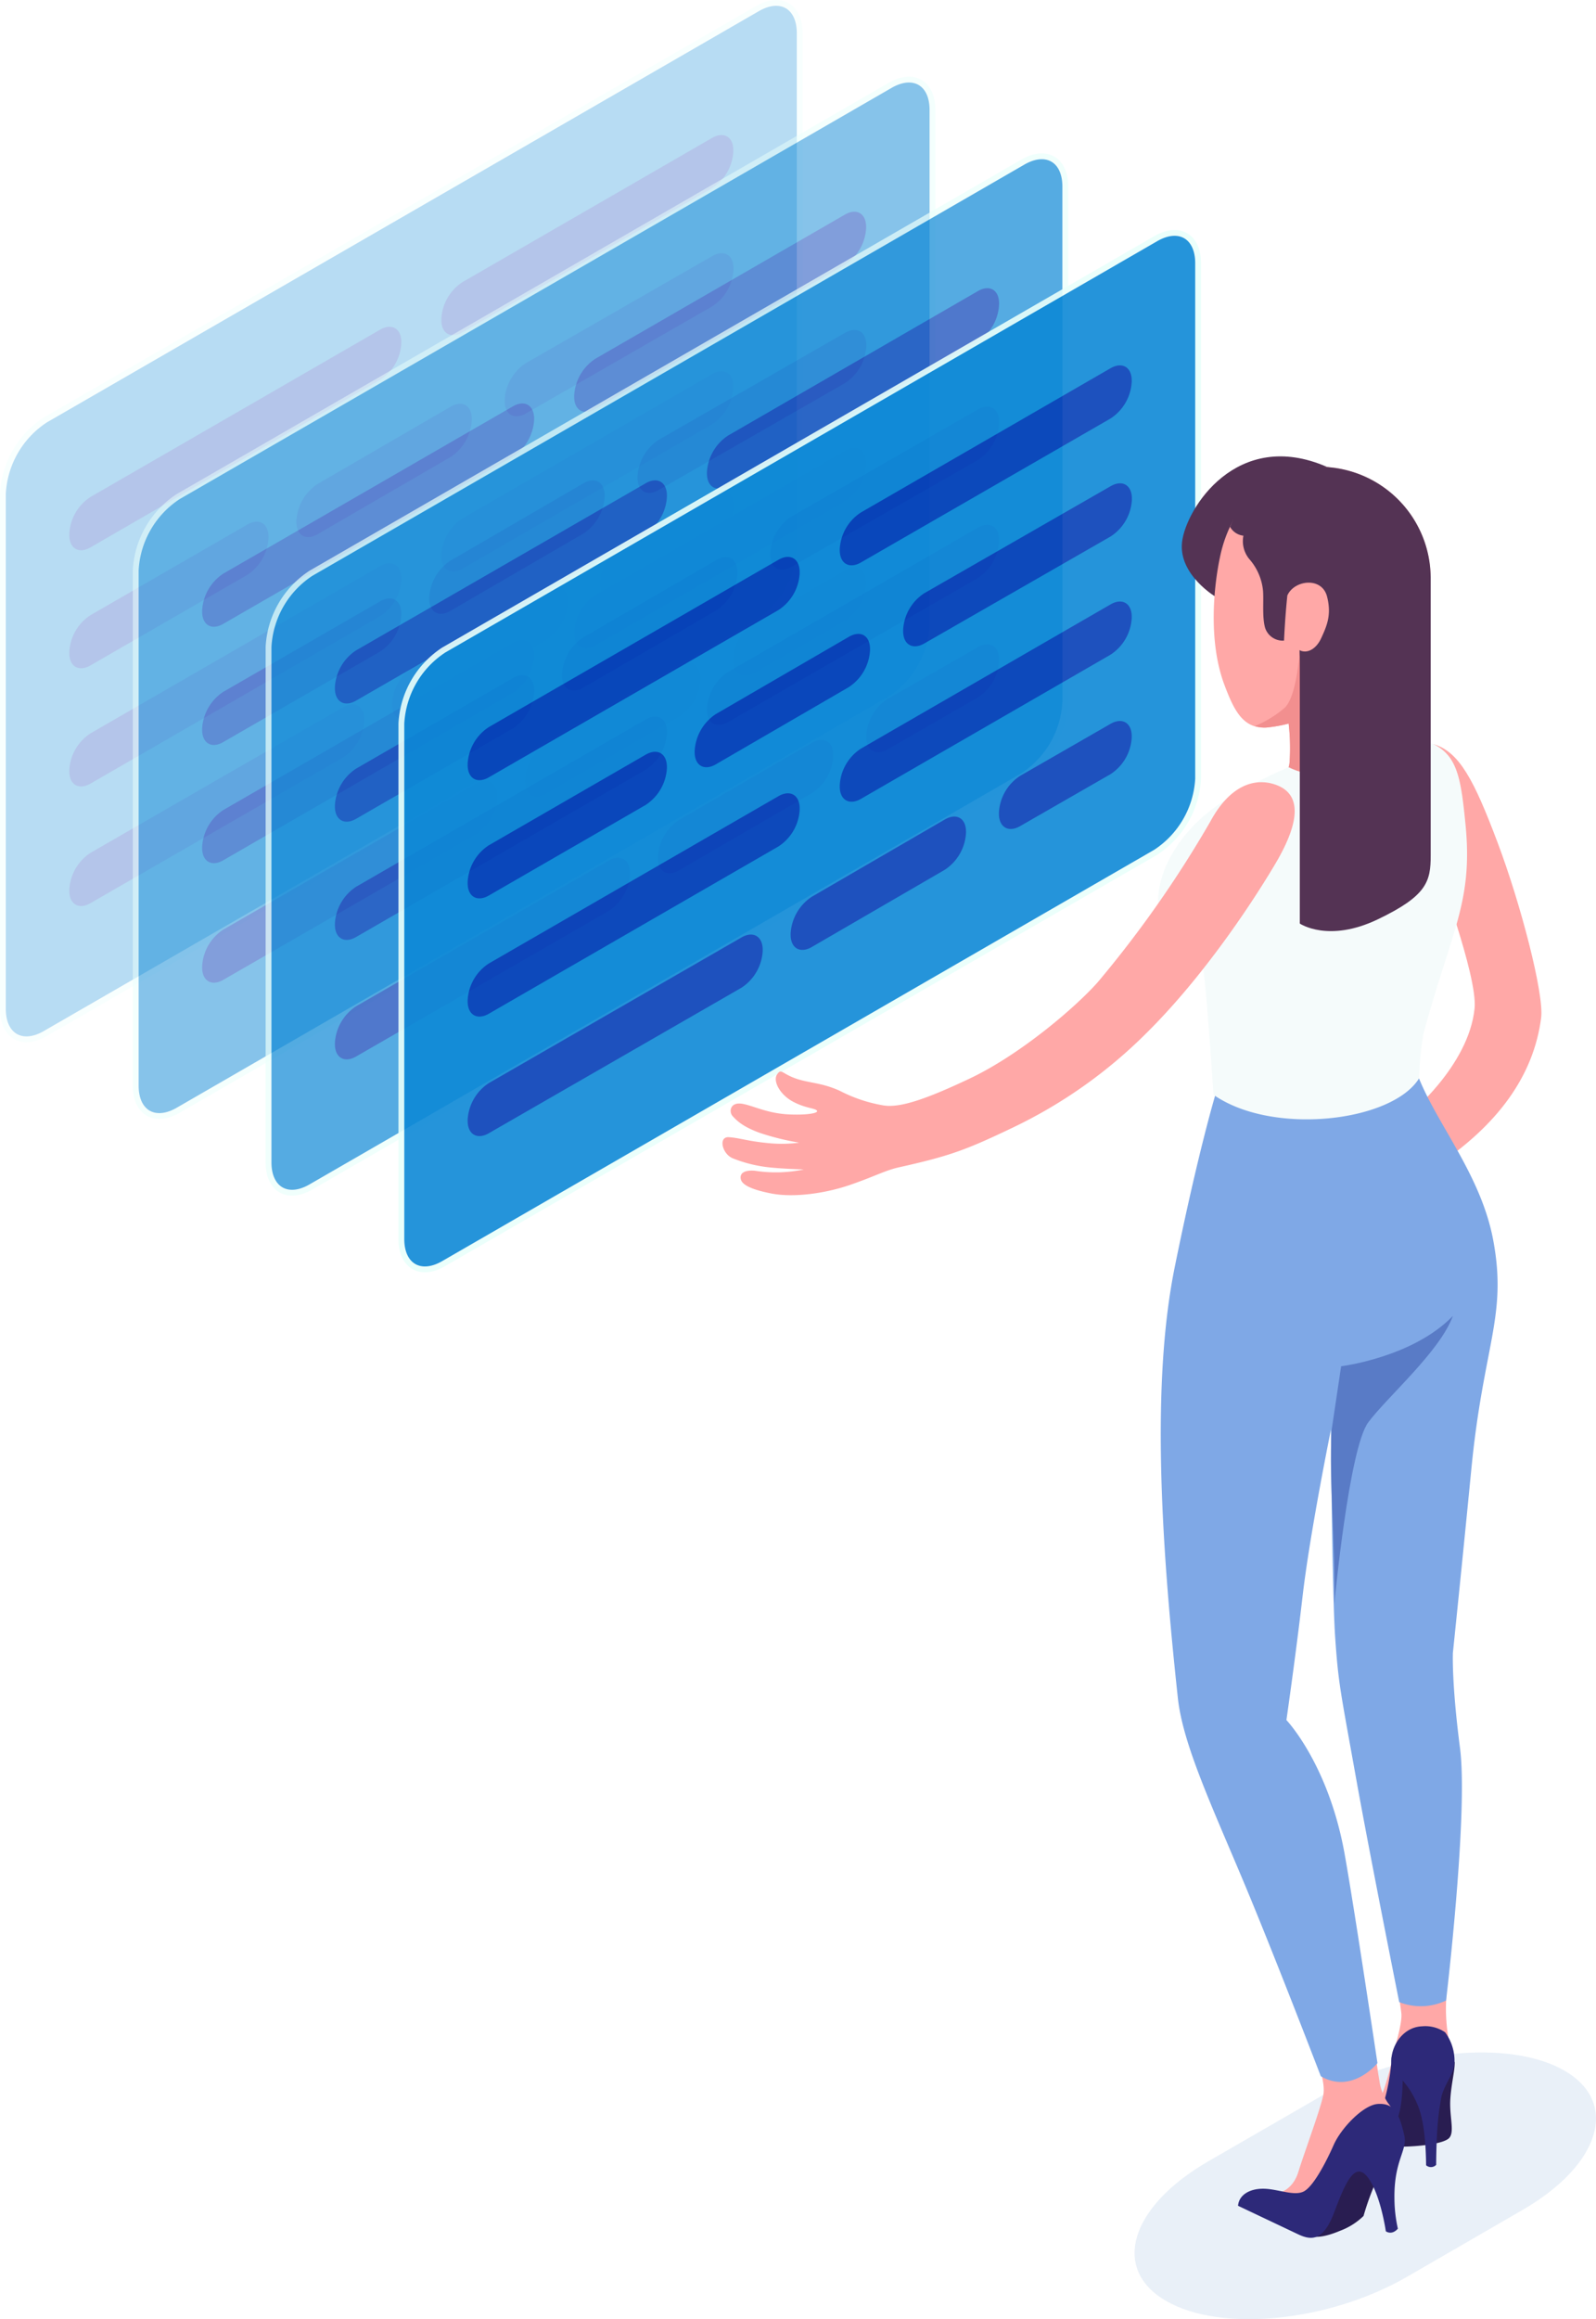 <svg xmlns="http://www.w3.org/2000/svg" viewBox="0 0 274.21 398.26"><defs><style>.cls-1{isolation:isolate}.cls-2{fill:#6b99d1;opacity:.15;mix-blend-mode:multiply}.cls-3{opacity:.3}.cls-4{fill:#0d88d6}.cls-5{fill:none;stroke:#e9fffb;stroke-miterlimit:10}.cls-6,.cls-8{fill:#022caf}.cls-6,.cls-7{opacity:.8}.cls-9{opacity:.5}.cls-10{opacity:.7}.cls-11{opacity:.9}.cls-12{fill:#ffa8a7}.cls-13{fill:#2d2979}.cls-14{fill:#291d51}.cls-15{fill:#543354}.cls-16{fill:#7fa8e6}.cls-17{fill:#597bc6}.cls-18{fill:#f28f8f}.cls-19{fill:#f5fbfb}</style></defs><g class="cls-1"><g id="Layer_2" data-name="Layer 2"><g id="Layer_1-2" data-name="Layer 1"><path d="M207.55,371.21l19.8-11.43c13.44-7.76,32-9.62,41.44-4.17s6.22,16.17-7.21,23.93L241.77,391c-13.43,7.76-32,9.62-41.43,4.16S194.12,379,207.55,371.21Z" class="cls-2"/><g class="cls-3"><path d="M7.8,72.11,130.1,1.5c4-2.33,7.3-.44,7.3,4.21V94.24a16.14,16.14,0,0,1-7.3,12.64L7.8,177.49c-4,2.33-7.3.44-7.3-4.21V84.75A16.13,16.13,0,0,1,7.8,72.11Z" class="cls-4"/><path d="M7.8,72.11,130.1,1.5c4-2.33,7.3-.44,7.3,4.21V94.24a16.14,16.14,0,0,1-7.3,12.64L7.8,177.49c-4,2.33-7.3.44-7.3-4.21V84.75A16.13,16.13,0,0,1,7.8,72.11Z" class="cls-5"/><path d="M15.56,85.34,65.3,56.62c2-1.16,3.65-.22,3.65,2.11v.2a8,8,0,0,1-3.65,6.32L15.56,94c-2,1.16-3.65.22-3.65-2.11v-.2A8,8,0,0,1,15.56,85.34Z" class="cls-6"/><path d="M79.48,48.44l42.86-24.75c2-1.16,3.65-.22,3.65,2.11V26a8,8,0,0,1-3.65,6.32L79.48,57.07c-2,1.16-3.65.22-3.65-2.1v-.21A8,8,0,0,1,79.48,48.44Z" class="cls-6"/><g class="cls-7"><path d="M15.56,125.94,65.3,97.22c2-1.16,3.65-.22,3.65,2.11v.2a8,8,0,0,1-3.65,6.32L15.56,134.57c-2,1.16-3.65.22-3.65-2.11v-.2A8,8,0,0,1,15.56,125.94Z" class="cls-8"/><path d="M79.48,89l42.86-24.75c2-1.17,3.65-.22,3.65,2.11v.2a8,8,0,0,1-3.65,6.32L79.48,97.67c-2,1.16-3.65.22-3.65-2.11v-.2A8,8,0,0,1,79.48,89Z" class="cls-8"/></g><g class="cls-7"><path d="M15.56,105.64,42.49,90.09c2-1.16,3.64-.22,3.64,2.11v.21a8.07,8.07,0,0,1-3.65,6.32L15.56,114.27c-2,1.16-3.65.22-3.65-2.11V112A8,8,0,0,1,15.56,105.64Z" class="cls-8"/><path d="M54.58,83.11,77.42,69.85c2-1.17,3.64-.23,3.64,2.09v.21a8.09,8.09,0,0,1-3.64,6.33L54.58,91.74c-2,1.17-3.65.23-3.65-2.1v-.2A8.08,8.08,0,0,1,54.58,83.11Z" class="cls-8"/><path d="M90.37,62.35l32-18.37c2-1.16,3.65-.21,3.65,2.12v.2a8,8,0,0,1-3.65,6.31L90.37,71c-2,1.16-3.66.21-3.66-2.11v-.21A8.05,8.05,0,0,1,90.37,62.35Z" class="cls-8"/></g><g class="cls-7"><path d="M15.56,146.46l43.38-25c2-1.16,3.65-.21,3.65,2.11v.21a8.06,8.06,0,0,1-3.65,6.32l-43.38,25c-2,1.17-3.65.22-3.65-2.1v-.21A8.06,8.06,0,0,1,15.56,146.46Z" class="cls-8"/><path d="M71,114.48l22.85-13.26c2-1.17,3.64-.23,3.64,2.1v.21a8.09,8.09,0,0,1-3.64,6.32L71,123.11c-2,1.17-3.64.23-3.64-2.09v-.21A8.11,8.11,0,0,1,71,114.48Z" class="cls-8"/><path d="M106.83,93.72l15.51-8.92c2-1.16,3.65-.21,3.65,2.12v.2a8.07,8.07,0,0,1-3.65,6.32l-15.51,8.91c-2,1.16-3.66.22-3.66-2.11V100A8.05,8.05,0,0,1,106.83,93.72Z" class="cls-8"/></g></g><g class="cls-9"><path d="M30.62,85.28l122.3-70.61c4-2.33,7.29-.44,7.29,4.21v88.53a16.11,16.11,0,0,1-7.3,12.64L30.62,190.67c-4,2.32-7.3.44-7.3-4.22V97.92A16.14,16.14,0,0,1,30.62,85.28Z" class="cls-4"/><path d="M30.62,85.28l122.3-70.61c4-2.33,7.29-.44,7.29,4.21v88.53a16.11,16.11,0,0,1-7.3,12.64L30.62,190.67c-4,2.32-7.3.44-7.3-4.22V97.92A16.14,16.14,0,0,1,30.62,85.28Z" class="cls-5"/><path d="M38.37,98.51,88.12,69.79c2-1.16,3.65-.22,3.65,2.11v.21a8.1,8.1,0,0,1-3.65,6.32L38.37,107.14c-2,1.17-3.64.22-3.64-2.1v-.21A8.09,8.09,0,0,1,38.37,98.51Z" class="cls-6"/><path d="M102.29,61.61l42.87-24.75c2-1.16,3.65-.22,3.65,2.11v.21a8.07,8.07,0,0,1-3.65,6.32L102.29,70.24c-2,1.17-3.64.22-3.64-2.1v-.21A8.09,8.09,0,0,1,102.29,61.61Z" class="cls-6"/><g class="cls-7"><path d="M38.37,139.11l49.75-28.72c2-1.16,3.65-.22,3.65,2.11v.21A8.1,8.1,0,0,1,88.12,119L38.37,147.74c-2,1.17-3.64.22-3.64-2.1v-.21A8.08,8.08,0,0,1,38.37,139.11Z" class="cls-8"/><path d="M102.29,102.21l42.87-24.75c2-1.16,3.65-.22,3.65,2.11v.21a8,8,0,0,1-3.65,6.31l-42.87,24.75c-2,1.17-3.64.22-3.64-2.1v-.21A8.09,8.09,0,0,1,102.29,102.21Z" class="cls-8"/></g><g class="cls-7"><path d="M38.37,118.81,65.3,103.27c2-1.17,3.65-.22,3.65,2.1v.21a8,8,0,0,1-3.65,6.32L38.37,127.44c-2,1.17-3.64.22-3.64-2.1v-.21A8.09,8.09,0,0,1,38.37,118.81Z" class="cls-8"/><path d="M77.39,96.28,100.24,83c2-1.17,3.64-.23,3.64,2.1v.21a8.09,8.09,0,0,1-3.64,6.32L77.39,104.91c-2,1.17-3.64.23-3.64-2.09v-.21A8.09,8.09,0,0,1,77.39,96.28Z" class="cls-8"/><path d="M113.18,75.52l32-18.36c2-1.16,3.66-.22,3.66,2.11v.21a8.05,8.05,0,0,1-3.66,6.31l-32,18.36c-2,1.16-3.65.22-3.65-2.11v-.2A8.07,8.07,0,0,1,113.18,75.52Z" class="cls-8"/></g><g class="cls-7"><path d="M38.38,159.64l43.38-25c2-1.17,3.65-.22,3.65,2.11v.2a8,8,0,0,1-3.65,6.32l-43.38,25c-2,1.16-3.65.22-3.65-2.11V166A8,8,0,0,1,38.38,159.64Z" class="cls-8"/><path d="M93.85,127.66l22.85-13.27c2-1.17,3.64-.23,3.64,2.1v.21a8.09,8.09,0,0,1-3.65,6.33L93.85,136.29c-2,1.16-3.64.23-3.64-2.1V134A8.08,8.08,0,0,1,93.85,127.66Z" class="cls-8"/><path d="M129.65,106.9,145.16,98c2-1.16,3.65-.22,3.65,2.11v.21a8.07,8.07,0,0,1-3.65,6.31l-15.51,8.92c-2,1.16-3.66.21-3.66-2.12v-.2A8,8,0,0,1,129.65,106.9Z" class="cls-8"/></g></g><g class="cls-10"><path d="M53.43,98.45,175.74,27.84c4-2.32,7.29-.44,7.29,4.21v88.54a16.13,16.13,0,0,1-7.29,12.64L53.43,203.84c-4,2.32-7.29.44-7.29-4.21V111.09A16.13,16.13,0,0,1,53.43,98.45Z" class="cls-4"/><path d="M53.43,98.45,175.74,27.84c4-2.32,7.29-.44,7.29,4.21v88.54a16.13,16.13,0,0,1-7.29,12.64L53.43,203.84c-4,2.32-7.29.44-7.29-4.21V111.09A16.13,16.13,0,0,1,53.43,98.45Z" class="cls-5"/><path d="M61.19,111.69,110.93,83c2-1.17,3.65-.22,3.65,2.1v.21a8,8,0,0,1-3.65,6.32L61.19,120.32c-2,1.16-3.65.22-3.65-2.11V118A8.07,8.07,0,0,1,61.19,111.69Z" class="cls-6"/><path d="M125.11,74.79,168,50c2-1.17,3.65-.23,3.65,2.1v.21A8.07,8.07,0,0,1,168,58.67L125.11,83.42c-2,1.16-3.65.22-3.65-2.11v-.2A8.07,8.07,0,0,1,125.11,74.79Z" class="cls-6"/><g class="cls-7"><path d="M61.19,152.29l49.74-28.72c2-1.17,3.65-.22,3.65,2.1v.21a8,8,0,0,1-3.65,6.32L61.19,160.92c-2,1.16-3.65.22-3.65-2.11v-.21A8.07,8.07,0,0,1,61.19,152.29Z" class="cls-8"/><path d="M125.11,115.39,168,90.63c2-1.16,3.65-.22,3.65,2.11V93A8.09,8.09,0,0,1,168,99.27L125.11,124c-2,1.16-3.65.22-3.65-2.11v-.21A8.07,8.07,0,0,1,125.11,115.39Z" class="cls-8"/></g><g class="cls-7"><path d="M61.19,132l26.93-15.55c2-1.16,3.65-.22,3.65,2.11v.2a8.07,8.07,0,0,1-3.65,6.32L61.19,140.62c-2,1.16-3.65.22-3.65-2.11v-.2A8.07,8.07,0,0,1,61.19,132Z" class="cls-8"/><path d="M100.21,109.46l22.84-13.27c2-1.16,3.65-.23,3.65,2.1v.21a8.1,8.1,0,0,1-3.65,6.33l-22.84,13.26c-2,1.17-3.64.23-3.64-2.1v-.21A8.08,8.08,0,0,1,100.21,109.46Z" class="cls-8"/><path d="M136,88.7l32-18.37c2-1.16,3.66-.21,3.66,2.11v.21A8,8,0,0,1,168,79L136,97.33c-2,1.16-3.65.21-3.65-2.12V95A8,8,0,0,1,136,88.7Z" class="cls-8"/></g><g class="cls-7"><path d="M61.19,172.81l43.39-25c2-1.16,3.65-.22,3.65,2.11v.21a8,8,0,0,1-3.65,6.31l-43.39,25c-2,1.16-3.65.22-3.65-2.11v-.2A8.07,8.07,0,0,1,61.19,172.81Z" class="cls-8"/><path d="M116.67,140.83l22.84-13.26c2-1.17,3.65-.23,3.65,2.09v.21a8.08,8.08,0,0,1-3.65,6.33l-22.84,13.26c-2,1.17-3.64.23-3.64-2.1v-.2A8.09,8.09,0,0,1,116.67,140.83Z" class="cls-8"/><path d="M152.46,120.07,168,111.15c2-1.16,3.66-.21,3.66,2.11v.21a8,8,0,0,1-3.66,6.31l-15.51,8.92c-2,1.16-3.65.21-3.65-2.11v-.21A8.05,8.05,0,0,1,152.46,120.07Z" class="cls-8"/></g></g><g class="cls-11"><path d="M76.25,111.63,198.55,41c4-2.33,7.3-.45,7.3,4.21v88.53a16.12,16.12,0,0,1-7.3,12.64L76.25,217c-4,2.33-7.29.44-7.29-4.21V124.27A16.11,16.11,0,0,1,76.25,111.63Z" class="cls-4"/><path d="M76.25,111.63,198.55,41c4-2.33,7.3-.45,7.3,4.21v88.53a16.12,16.12,0,0,1-7.3,12.64L76.25,217c-4,2.33-7.29.44-7.29-4.21V124.27A16.11,16.11,0,0,1,76.25,111.63Z" class="cls-5"/><path d="M84,124.86l49.74-28.72c2-1.16,3.65-.22,3.65,2.11v.2a8,8,0,0,1-3.65,6.32L84,133.49c-2,1.16-3.65.22-3.65-2.11v-.2A8,8,0,0,1,84,124.86Z" class="cls-6"/><path d="M147.93,88l42.86-24.75c2-1.16,3.65-.22,3.65,2.1v.21a8,8,0,0,1-3.65,6.32L147.93,96.59c-2,1.16-3.65.22-3.65-2.11v-.2A8,8,0,0,1,147.93,88Z" class="cls-6"/><g class="cls-7"><path d="M84,165.46l49.74-28.72c2-1.16,3.65-.22,3.65,2.1v.21a8,8,0,0,1-3.65,6.32L84,174.09c-2,1.16-3.65.22-3.65-2.11v-.2A8,8,0,0,1,84,165.46Z" class="cls-8"/><path d="M147.93,128.56l42.86-24.75c2-1.17,3.65-.22,3.65,2.1v.21a8,8,0,0,1-3.65,6.32l-42.86,24.75c-2,1.16-3.65.22-3.65-2.11v-.2A8,8,0,0,1,147.93,128.56Z" class="cls-8"/></g><g class="cls-7"><path d="M84,145.16l26.93-15.55c2-1.16,3.65-.22,3.65,2.11v.21a8.07,8.07,0,0,1-3.65,6.31L84,153.79c-2,1.16-3.65.22-3.65-2.11v-.2A8,8,0,0,1,84,145.16Z" class="cls-8"/><path d="M123,122.63l22.84-13.26c2-1.17,3.64-.23,3.64,2.09v.21a8.09,8.09,0,0,1-3.64,6.33L123,131.26c-2,1.17-3.65.23-3.65-2.1V129A8.1,8.1,0,0,1,123,122.63Z" class="cls-8"/><path d="M158.82,101.87l32-18.37c2-1.16,3.65-.21,3.65,2.12v.2a8,8,0,0,1-3.65,6.31l-32,18.37c-2,1.16-3.65.21-3.65-2.11v-.21A8,8,0,0,1,158.82,101.87Z" class="cls-8"/></g><g class="cls-7"><path d="M84,186l43.39-25c2-1.16,3.65-.21,3.65,2.11v.21a8.05,8.05,0,0,1-3.65,6.31L84,194.61c-2,1.17-3.65.22-3.65-2.11v-.2A8.06,8.06,0,0,1,84,186Z" class="cls-8"/><path d="M139.49,154l22.84-13.26c2-1.17,3.64-.23,3.64,2.1v.2a8.09,8.09,0,0,1-3.64,6.33l-22.84,13.26c-2,1.17-3.65.23-3.65-2.09v-.21A8.1,8.1,0,0,1,139.49,154Z" class="cls-8"/><path d="M175.28,133.24l15.51-8.92c2-1.16,3.65-.21,3.65,2.12v.2a8,8,0,0,1-3.65,6.32l-15.51,8.91c-2,1.16-3.65.22-3.65-2.11v-.21A8,8,0,0,1,175.28,133.24Z" class="cls-8"/></g></g><path d="M235.9,362.73c2-2.13,3.95-11.81,3.95-11.81s1.08-3.62.92-5.14S239,334,239,334l10.05-1s-.56,8.45-.61,11.17a29.05,29.05,0,0,0,1.2,9.13c-.49,1.43-6,11.41-6,11.45s-6,1.53-6,1.53l-2.89-1.2Z" class="cls-12"/><path d="M234.37,368.32c-1.39-.32-5.89-3.44-3.14-4.85a5.74,5.74,0,0,1,4.31-.46s-.59,1.09.35,1c1.8-.17,3.19-8.06,3.19-10.7l5,1.8-2,10.89-2.3,1.49-3.84.83Z" class="cls-13"/><path d="M241,357.23c-.11,6.21-1.14,7-1.82,8.42a4.33,4.33,0,0,1-4.21,2.43c1.95,1,11.78.75,13.83-.74,1.14-.83.39-3.11.36-5.84s.82-5.8.77-7.27S241,357.23,241,357.23Z" class="cls-14"/><path d="M244.3,348c-3.06.12-5.09,3-5.25,5.65s2.49,2.91,4.54,7.91c1.08,2.62,1.39,6.61,1.43,10.3a1.25,1.25,0,0,0,1.73-.07s0-3,.18-5.84a46.78,46.78,0,0,1,.75-6c.8-2.7,2.44-3.93,2.2-6.65a8.26,8.26,0,0,0-1.59-4.27A6,6,0,0,0,244.3,348Z" class="cls-13"/><path d="M224.51,383.57s.9,1.58,5.76-.47a11.57,11.57,0,0,0,4-2.53,45.7,45.7,0,0,1,1.89-5.34s-1-6.37-4-3.91S224.51,383.57,224.51,383.57Z" class="cls-14"/><path d="M235.76,349.08c.57,3.58.85,6.07,1.24,8.29a9.06,9.06,0,0,0,1.47,3.8,10.71,10.71,0,0,1,2.11,4.62s-5.79.82-8.73,4.8-2.77,8-5.5,8.62-7.28-2.47-7.28-2.47,2.88-.12,4-3.74,4.07-11.47,4.33-13.49c.35-2.82-2.18-8.64-2.18-8.64Z" class="cls-12"/><path d="M236.74,361.33c-2.51.16-6.33,4.15-7.61,7.06s-3.42,7-5.06,7.93-4.54-.41-7-.43-4.22,1.13-4.36,2.93L223,383.7c2.37,1.13,4.38,1.16,6.24-3.77s3.59-9.19,5.95-5.73c2.06,3,2.91,9,2.91,9s1,.76,2.07-.45a24,24,0,0,1-.59-5.19c-.09-6.62,2.28-8.23,1.69-10.84C240.4,362.88,239.47,361.16,236.74,361.33Z" class="cls-13"/><path d="M209,102.59s-6.57-3.82-5.91-9.51S212.49,73.42,228,80.19C242.63,83.36,209,102.59,209,102.59Z" class="cls-15"/><path d="M246.28,127.8c4.47,1.29,7,6.25,11,16.84s8,26,7.51,30.11c-1.27,10-7.47,18.5-18.15,25.58l-4.78-8.74s10.49-8.43,11.49-18.42c.56-5.6-6.71-24.68-6.71-25.2S246.28,127.8,246.28,127.8Z" class="cls-12"/><path d="M250.84,300.17c-1.45-11.17-1.22-16.29-1.22-16.29s1.75-16.93,3.16-31.45c2.08-21.41,6.16-26.26,3.82-39.18-2-11.18-9.49-19.86-12.81-28.07l-34.95,2.75s-3,9.91-7,29.64-2.45,46.5.53,74.05c.86,8,5.9,18.66,11.56,32.19,5.18,12.38,13,32.76,13,32.76,5.4,3.14,9.73-2.25,9.73-2.25s-4-26.84-5.64-35.92c-2.76-15.43-10-23-10-23s1.62-11.24,2.77-21.19c1.24-10.79,4.88-28.69,4.88-28.69s.18,27.71.73,35.7.87,9,3.64,24.47c2.3,12.81,7.36,38.15,7.36,38.15a10.14,10.14,0,0,0,8.05-.27S252.3,311.35,250.84,300.17Z" class="cls-16"/><path d="M249.62,226c-6.91,7.14-19.2,8.64-19.2,8.64l-1.64,11c-.47,9,.7,19.58.47,29.85,0,0,2.51-26.79,5.84-31.23S247.39,232.11,249.62,226Z" class="cls-17"/><path d="M244.2,127.6c-7.44-.45-8.15.78-8.75-1.86-.21-.94-.62-7.49-.62-7.49a23.55,23.55,0,0,0,1.85-2.75,18.9,18.9,0,0,0,9-14.22,19.11,19.11,0,0,0-17-21c-9.87-1-17.14,5.91-19.08,15.43-1,4.71-2.12,14.31.8,22,1.65,4.36,3.18,7.41,7.12,7.25a23.37,23.37,0,0,0,3.89-.69,36.84,36.84,0,0,1,.22,5.47c-.11,1.9.22,2.86-3.51,5.15s5.64,7,11.75,6.55,13-4.15,14.89-8.11C246.86,128.94,247.71,127.81,244.2,127.6Z" class="cls-12"/><path d="M238.89,113.9l-6.42.34-7-.11-2.16-2.52s-.45,8.07-2.65,10a18.92,18.92,0,0,1-5.06,3.08,5.49,5.49,0,0,0,1.91.26,23.37,23.37,0,0,0,3.89-.69,36.84,36.84,0,0,1,.22,5.47c-.11,1.9.22,2.86-3.51,5.15s5.64,7,11.75,6.55,13-4.15,14.89-8.11c2.1-4.41,3-5.54-.56-5.75-7.44-.45-8.15.78-8.75-1.86-.21-.94-.62-7.49-.62-7.49a23.55,23.55,0,0,0,1.85-2.75A19.42,19.42,0,0,0,238.89,113.9Z" class="cls-18"/><path d="M238.76,116.14c4.79-4.37,6.3-8.71,6.94-14.86a19.11,19.11,0,0,0-17-21c-6.81-.71-13.94,1.72-17.36,10.2A3,3,0,0,0,213.63,92a4.84,4.84,0,0,0,1,4,9.63,9.63,0,0,1,2.37,5.44c.14,1.81-.17,4.46.35,6.36a3.19,3.19,0,0,0,3.26,2.22s.17-4,.57-7.75c1.17-2.67,5.94-3.26,6.82.18.8,3.12,0,5-1.08,7.31-.83,1.68-2.3,2.56-3.64,1.91,0,4.69,1.76,6.83,5.9,8s4.54-.37,6.67-1.47A18.49,18.49,0,0,0,238.76,116.14Z" class="cls-15"/><path d="M236.82,127.44c1.37,1.71,1.52,3.87-3.79,5.21-6.94,1.74-11.62-.89-11.62-.89a77.72,77.72,0,0,0-12,6.37c-11.87,8.24-14.74,22.57-2.76,27.5.73,5.38,1.62,19.24,1.85,22.39,10.12,7.07,30.7,4.66,35.32-2.84a58.89,58.89,0,0,1,.7-7.49c4.84-17.92,8.61-22.68,7.26-36.2-.77-7.73-1.36-11.62-5.47-13.69C243.79,127,238.31,127.34,236.82,127.44Z" class="cls-19"/><path d="M223.32,111.61v47s4.87,3.35,13.37-.71,9.12-6.53,9.12-11V99s-9.69,11.49-16.66,13.86C223.74,114.73,223.32,111.61,223.32,111.61Z" class="cls-15"/><path d="M136.58,185.17c2.3.85,4.61.73,7.76,2.19a25.41,25.41,0,0,0,7.43,2.48c2.81.46,7.19-1,14.75-4.57,8.92-4.21,18.48-12.49,22.12-16.63A191.66,191.66,0,0,0,208,141c3.26-6,7.42-7.47,11-6.29,4.31,1.41,4.84,5.7.05,13.75s-13,20-22.12,29a83,83,0,0,1-23.06,16.26c-8,3.82-10.76,4.82-19.4,6.75-2.36.52-4,1.49-8.35,3s-9.79,2.24-13.59,1.5-5.06-1.61-5.25-2.45c-.23-1.05.63-1.6,2.4-1.46a23.43,23.43,0,0,0,8.43-.22s-3.9-.11-6.23-.39a23.45,23.45,0,0,1-6-1.53c-1.85-.79-2.47-3.72-.68-3.62s3.16.66,6.62,1a23.36,23.36,0,0,0,5.5-.06,44.34,44.34,0,0,1-6.75-1.67c-3-1.08-4-2.14-4.69-2.88s-.46-2.53,1.75-2.11c2,.38,4.34,1.7,8.24,1.82,2.83.1,4.84-.23,4.48-.67s-2-.38-4.19-1.58-3.39-3.51-2.66-4.61S134.27,184.32,136.58,185.17Z" class="cls-12"/></g></g></g></svg>